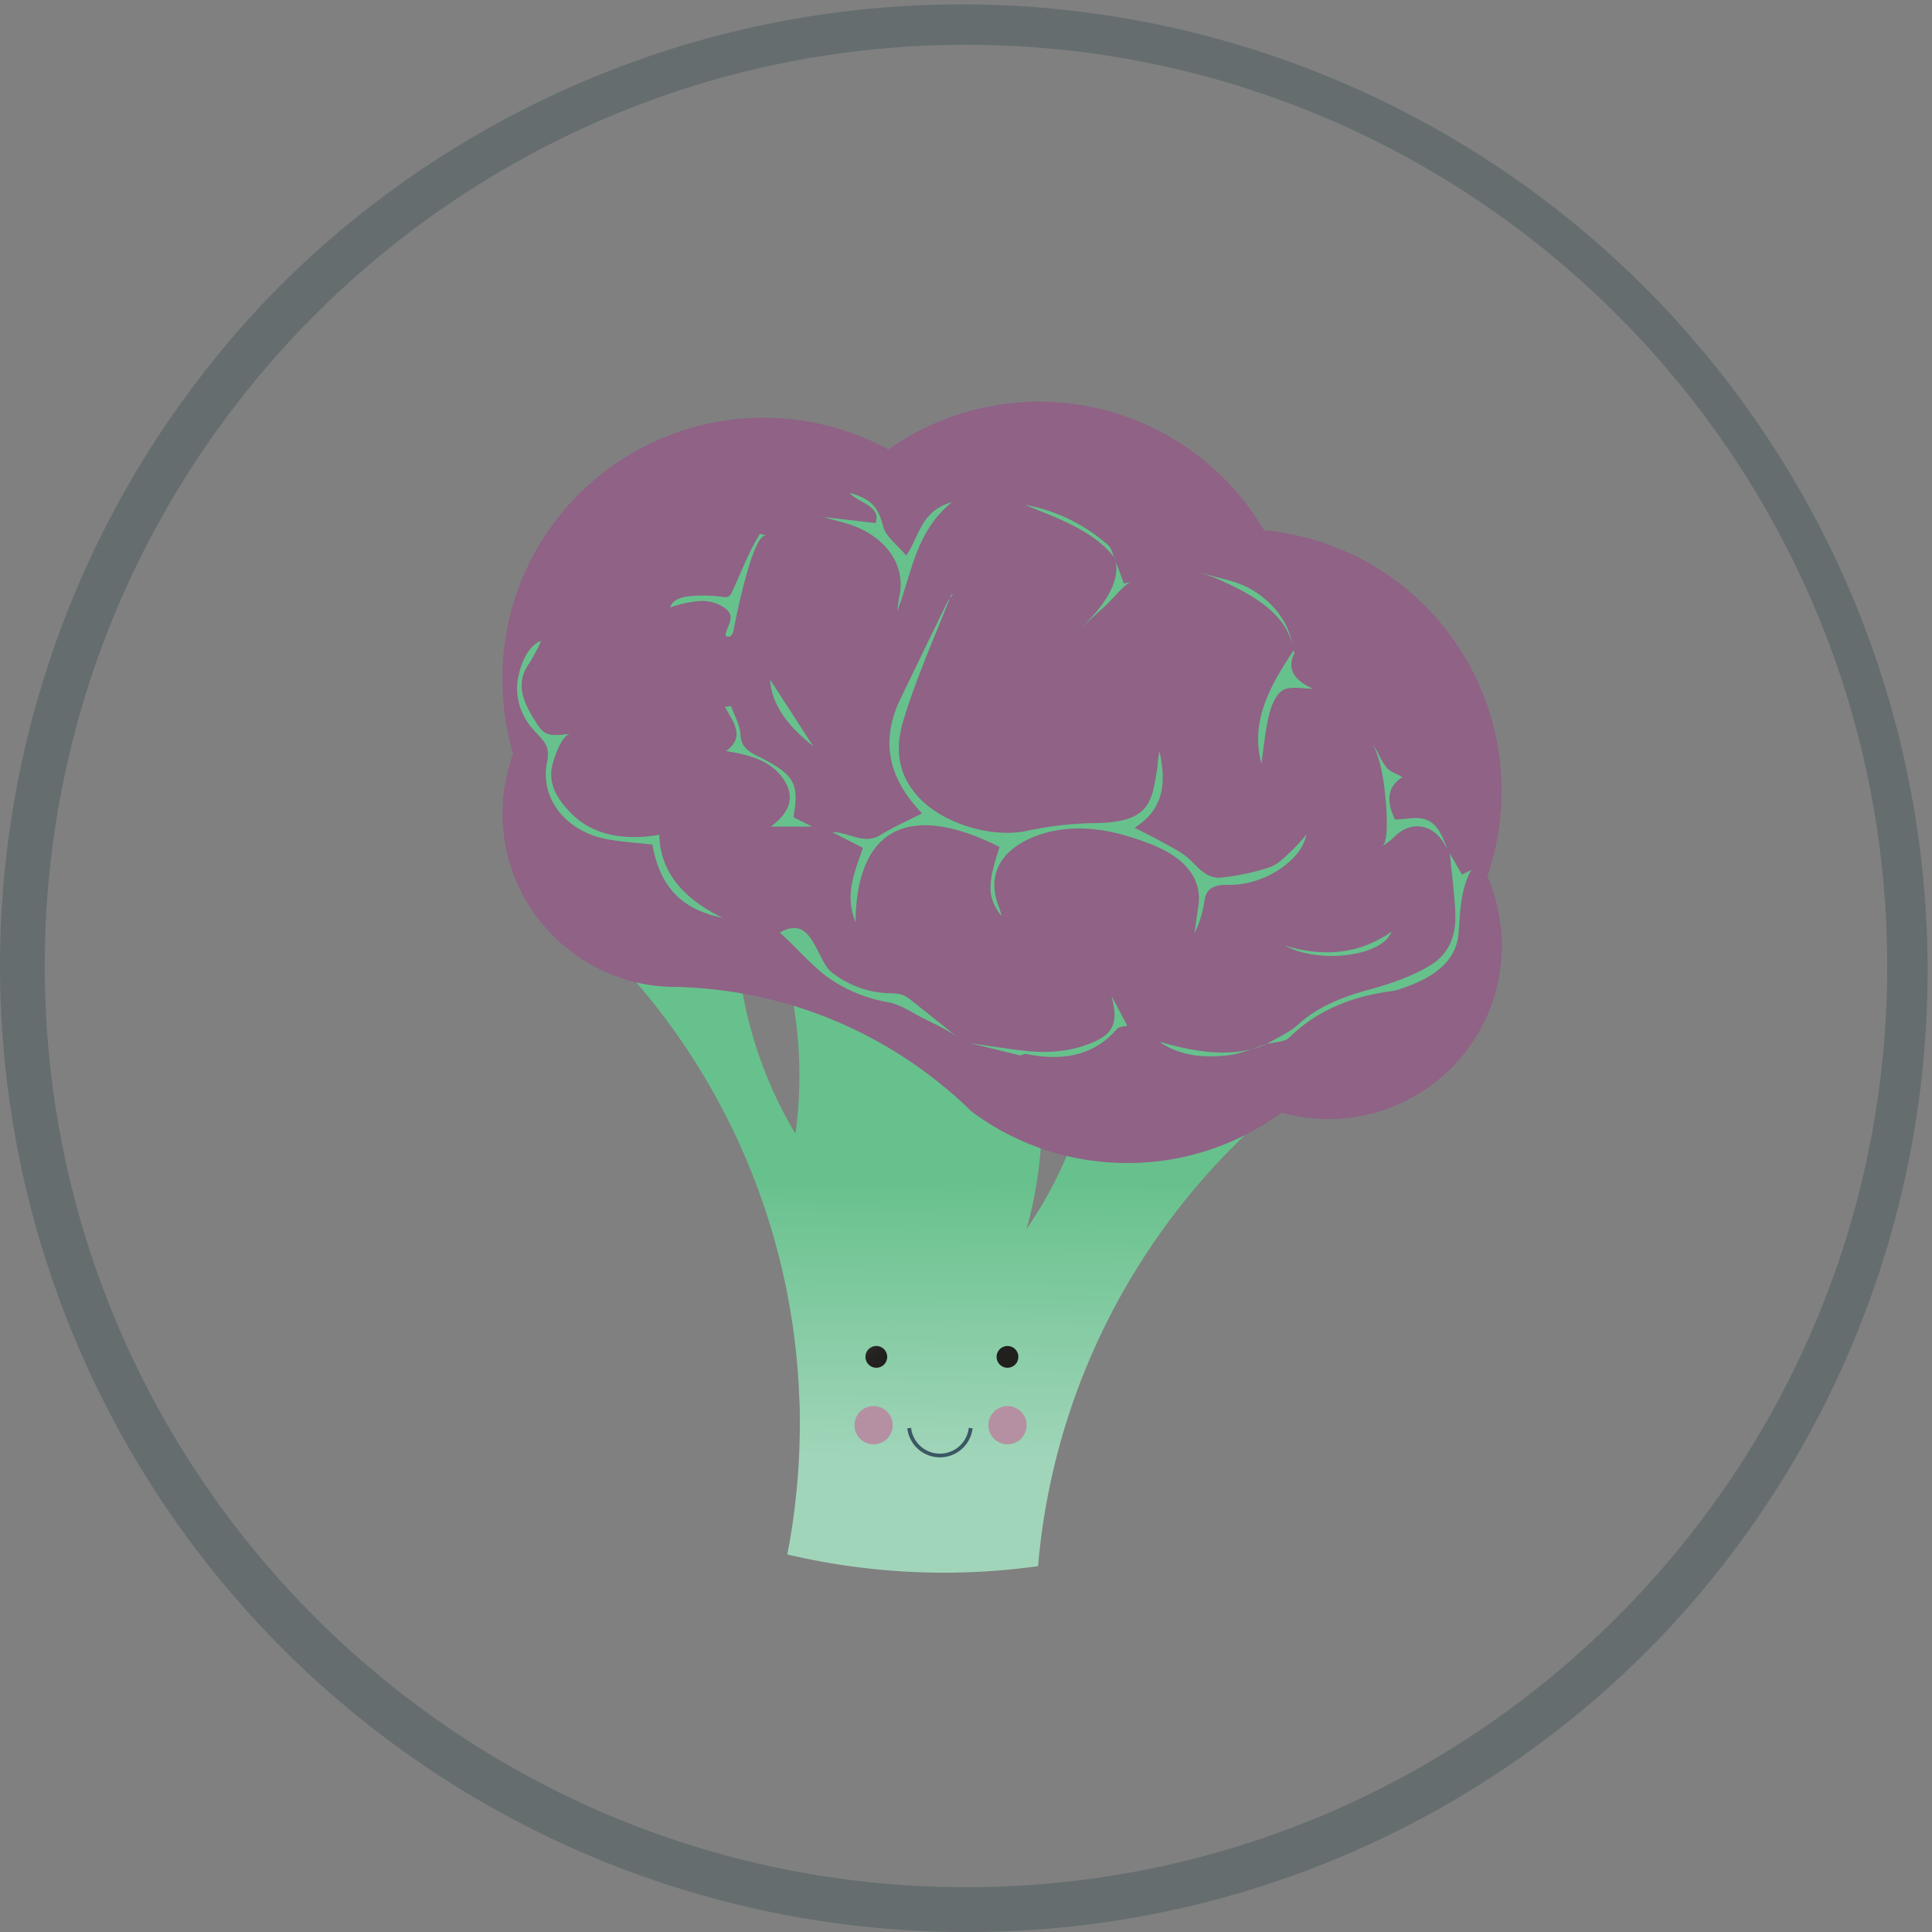 <svg xmlns="http://www.w3.org/2000/svg" xmlns:xlink="http://www.w3.org/1999/xlink" viewBox="0 0 474.6 474.6"><rect x="0" y="0" width="474.6" height="474.6" fill="#808080" stroke="none"/><defs><style>.cls-1{fill:#656d6f;}.cls-2{fill:url(#linear-gradient);}.cls-3{fill:#b590a2;}.cls-4{fill:url(#linear-gradient-2);}.cls-5{fill:url(#linear-gradient-3);}.cls-6{fill:#3c5764;}.cls-7{fill:#8f6286;}.cls-8{fill:#67c18c;}</style><linearGradient id="linear-gradient" x1="233.6" y1="289.49" x2="232.68" y2="359.07" gradientUnits="userSpaceOnUse"><stop offset="0" stop-color="#67c18c"/><stop offset="1" stop-color="#a1d5ba"/></linearGradient><linearGradient id="linear-gradient-2" x1="217.05" y1="334.87" x2="203.8" y2="323.31" gradientUnits="userSpaceOnUse"><stop offset="0" stop-color="#221f1f"/><stop offset="0.19" stop-color="#252222"/><stop offset="0.33" stop-color="#2e2b2b"/><stop offset="0.46" stop-color="#3e3b3b"/><stop offset="0.57" stop-color="#545151"/><stop offset="0.67" stop-color="#706e6e"/><stop offset="0.78" stop-color="#939292"/><stop offset="0.87" stop-color="#bdbcbc"/><stop offset="0.97" stop-color="#ecebeb"/><stop offset="1" stop-color="#fff"/></linearGradient><linearGradient id="linear-gradient-3" x1="230.97" y1="318.91" x2="217.72" y2="307.35" xlink:href="#linear-gradient-2"/></defs><title>Asset 2</title><g id="Layer_2" data-name="Layer 2"><g id="Layer_1-2" data-name="Layer 1"><path class="cls-1" d="M237.3,474.6A237.31,237.31,0,0,1,69.5,69.5,237.31,237.31,0,0,1,405.1,405.1,235.74,235.74,0,0,1,237.3,474.6Zm0-463.6C112.52,11,11,112.52,11,237.3S112.52,463.6,237.3,463.6,463.6,362.08,463.6,237.3,362.09,11,237.3,11Z"/><path class="cls-2" d="M236.53,269.65l0,0a62,62,0,0,0,19.3,9.68,101.48,101.48,0,0,1-1.55,13.37,91.27,91.27,0,0,1-2.12,9.28q2-3,3.87-6.09a103.66,103.66,0,0,0,7.19-14.84,63,63,0,0,0,10.44.87,62,62,0,0,0,36.8-12,37.41,37.41,0,0,0,4.25,1,167.12,167.12,0,0,0-44.6,57.54c-.93,2-1.83,4-2.68,6A165.35,165.35,0,0,0,255,384.73a167.63,167.63,0,0,1-61.6-2.88c.84-4.3,1.52-8.65,2-13.05a165.54,165.54,0,0,0,1.08-19c0-2.25,0-4.49-.15-6.73a165.84,165.84,0,0,0-41-102.88c-.63-.76-1.29-1.49-2-2.23a40.89,40.89,0,0,0,12.48,1.94h0a105.24,105.24,0,0,1,16.21,1.62v0a103.38,103.38,0,0,0,13.38,37,104.64,104.64,0,0,0-.88-33.93,104.31,104.31,0,0,1,33.93,18l0,0Z"/><circle class="cls-3" cx="214.6" cy="350.1" r="4.7"/><circle class="cls-3" cx="247.49" cy="350.1" r="4.7"/><circle class="cls-4" cx="215.27" cy="333.32" r="2.68"/><circle class="cls-5" cx="247.49" cy="333.32" r="2.68"/><path class="cls-6" d="M230.88,358a8.07,8.07,0,0,1-8-7.13l.93-.11a7.13,7.13,0,0,0,14.17,0l.94.11A8.08,8.08,0,0,1,230.88,358Z"/><path class="cls-7" d="M365.36,215.3a42.57,42.57,0,0,1-46.15,59,38,38,0,0,1-4.38-1,63.77,63.77,0,0,1-37.91,12.4,64.65,64.65,0,0,1-10.76-.9,61.46,61.46,0,0,1-7.61-1.77,63.79,63.79,0,0,1-19.89-10h0a102,102,0,0,0-8.19-7.23l0,0a107.48,107.48,0,0,0-35-18.57,105.94,105.94,0,0,0-12.87-3.13h0a106.78,106.78,0,0,0-16.7-1.67h0a42,42,0,0,1-12.86-2l0-.05a42.61,42.61,0,0,1-26-23.44c-.57-1.32-1.08-2.65-1.53-4a42.64,42.64,0,0,1-.05-26c.14-.43.28-.86.45-1.28,0-.15.09-.29.16-.45v0a64,64,0,0,1-2.62-18.21c0-.55,0-1.09,0-1.63A63.54,63.54,0,0,1,127,145.47a64.23,64.23,0,0,1,91.23-35.06,64.2,64.2,0,0,1,85.28,10.16,65.05,65.05,0,0,1,7,9.69,64.28,64.28,0,0,1,54.83,85Z"/><path class="cls-8" d="M238.4,256.28c4.6.64,9.2,1.41,13.81,1.9,6.44.68,12.47-.14,17.72-2.83,4.82-2.47,4.16-6.54,3.1-10.74l3.89,7.36c-.62.18-2,.19-2.51.77-5.31,6.26-12.8,8.1-22.28,6.19-.47-.1-1,.21-1.53.33Z"/><path class="cls-8" d="M233.68,146.09c-4,10.17-8.49,20.19-11.67,30.58-1.82,5.93-2.14,12.41,3.1,18.56,5.78,6.8,18,10.76,27.06,8.89a85.41,85.41,0,0,1,16.46-1.92c14.09-.1,14.33-5.22,15.72-13.95a24.18,24.18,0,0,1,.49-3.7c1.49,7.16,1.53,13.94-6.12,18.79,2.51,1.3,4.79,2.39,7,3.63s4.71,2.45,6.47,4.1c2.27,2.12,4.19,4.85,7.82,4.5a56.54,56.54,0,0,0,11.79-2.5c2-.63,3.47-2.25,5-3.59a60.29,60.29,0,0,0,4.1-4.44c-1.18,6.46-10.59,12.48-18.95,12.32-4.05-.08-5.72,1-6.12,4.18a25.34,25.34,0,0,1-2.41,7.73c.3-2.11.56-4.23.91-6.33,1.23-7.52-3.82-12.52-11.67-15.59-8.76-3.42-17.82-5.3-26.89-2.43-9.27,3-13.87,9.46-10.27,18.15a15.82,15.82,0,0,1,.52,2c-3.5-4.65-3.55-7.63-.48-17-20.73-10.51-35.09-6.1-35.38,18.47-2.78-6.93-.19-12.26,1.82-18.27l-7.54-3.83c3.81-.14,7.82,3.2,11.82.69,3.22-2,6.86-3.59,10.26-5.33-8.93-9.24-9.94-18.49-5.38-28q5.73-11.93,11.54-23.82a13.64,13.64,0,0,1,1.45-2Z"/><path class="cls-8" d="M140.15,180.26c-2.39.29-4.57,7.17-4.72,9.2-.31,4.06,1.95,7.33,4.66,10.12,5.77,6,14,6.85,21.87,5.48.21,8.78,5.38,15.45,15.54,20.4-10.15-2.05-15.38-7.67-17.25-18-3.66-.42-7.43-.62-11.12-1.31-10.61-2-16.55-10.49-14.73-19,.9-4.23-1.18-5.37-3.63-8.18a15.22,15.22,0,0,1-3.76-9.92c0-3.68,2.14-10.42,5.91-11.59a40.65,40.65,0,0,1-3.18,5.88c-3.37,5-.84,9.94,2.34,14.71C133.83,180.72,135.12,180.87,140.15,180.26Z"/><path class="cls-8" d="M310.94,256.58c2.66-1.6,5.74-2.88,7.9-4.86,4.73-4.31,10.66-6.76,17.39-8.59,5.46-1.49,11-3.39,15.44-6.19s6-7.42,5.84-12.25c-.18-5.09-.9-10.21-1.38-15.32l-.12,0,3.13,5.48,2.49-1.25-.1-.12c-2.8,4.93-2.79,10.38-3.24,15.88-.58,7-6.51,11-14,13.47a13.39,13.39,0,0,1-2.43.65c-10.25,1.34-18.69,5-25.18,11.43-1.12,1.11-3.83,1.09-5.8,1.59Z"/><path class="cls-8" d="M201.57,126.92l13.52,1.58c1.48-4.41-4.53-5-6.35-7.44,5.58,1.63,7,3.63,8.29,8.49.61,2.28,3.42,4.34,5.59,6.93,3.37-5,3.49-10.88,11.25-13.16-9,7.39-9.75,17.15-13.48,26.88.27-1.9.34-2.77.53-3.62,1.82-8.27-4-15.78-14.29-18.37-1.72-.43-3.43-.94-5.14-1.42Z"/><path class="cls-8" d="M191.59,229.13a6.28,6.28,0,0,1,3.73-1.14c4.51.09,5.89,8.25,8.88,10.78A24.17,24.17,0,0,0,218.4,244a10.87,10.87,0,0,1,3.37.42,9,9,0,0,1,2.3,1.48l11.48,9.14c-2.62-2.08-6.83-3.86-9.86-5.48-2.37-1.28-4.82-2.85-7.39-3.34a36.22,36.22,0,0,1-15-6.17C199.11,236.94,195.53,232.6,191.59,229.13Z"/><path class="cls-8" d="M355.72,208.93c-.22-.51-.57-1-.85-1.49-2.74-4.95-8-5.92-12-2.2a19.69,19.69,0,0,1-3.37,2.67c2-1.2.88-11.72.65-13.76-.47-4.1-1.36-8.76-3.47-12.36.63,1.1,1.26,2.21,1.9,3.31a17.48,17.48,0,0,0,2.21,3.66c.82.86,2.28,1.33,3.72,2.13-4.07,2.63-3.8,6.43-1.81,10.42,3.89-.05,7.35-1.55,10.25,2C354.29,205,354.85,207,355.72,208.93Z"/><path class="cls-8" d="M178.36,184.51c4.87-3.54,1.68-7.23-.29-10.88l1.5-.19c.82,2.31,2.21,4.66,2.32,6.94s1.11,3.8,3.52,5c9.76,4.8,11,6.77,9.51,15.37l4.57,2.3-10.11,0c4.12-3.12,6.31-6.83,3.11-11.6C189.55,187,184.41,185.43,178.36,184.51Z"/><path class="cls-8" d="M179.13,146.44l0,0a2.17,2.17,0,0,0,.62-.89c2.24-4.72,4.15-10,6.93-14.42a8.56,8.56,0,0,1,1.61.5c-3.38-1.24-7.73,21.41-8.1,23.16a2.48,2.48,0,0,1-.64,1.41c-.4.34-1.15.3-1.32-.2.18-1.75,1.72-3.41,1.11-5.07a3.37,3.37,0,0,0-1-1.35,9.69,9.69,0,0,0-6.73-1.92,28.59,28.59,0,0,0-7,1.57c.61-2,3-2.64,5.1-2.81a35.8,35.8,0,0,1,7.81.2A2.33,2.33,0,0,0,179.13,146.44Z"/><path class="cls-8" d="M317.67,159.74c.12.23.4.52.32.67-2.26,4.39.72,7.1,4.53,8.79-2.07,0-5.51-.73-7.33.31s-2.88,3.82-3.42,6c-1,4.09-1.35,8.34-1.91,12.13-2.81-10.49,2.19-19.34,8-28Z"/><path class="cls-8" d="M317.49,158.53c-1.79-8.38-11-13-18.12-16.19-2.05-.93-4.33-1.47-6.43-2.32,5.05,2,10.5,2.14,15.42,5.35C313,148.39,316.63,153,317.49,158.53Z"/><path class="cls-8" d="M341.83,228.88c-2.26,6.05-17.7,8-26.16,3.43C325.57,235.29,334.22,234.2,341.83,228.88Z"/><path class="cls-8" d="M274.09,137.94q1,2.7,2,5.4l1.9-.44c-1.63.38-4.78,4.38-6,5.49l-7.48,6.8C269,151.15,275.3,144.43,274.09,137.94Z"/><path class="cls-8" d="M199.82,183.38c-6.43-5.14-10.33-10.38-10.65-16.44C192.44,172,195.92,177.37,199.82,183.38Z"/><path class="cls-8" d="M310.91,256.55c-3.1.93-6.07,2.36-9.33,2.7-5.7.6-11.54.29-16.76-3.32,8.94,2.53,17.77,4.08,26.13.66Z"/><path class="cls-8" d="M274,137.29c-5.28-7-14-9.86-22.25-13.29a42.22,42.22,0,0,1,20.34,9.8c1,.88,1.22,2.34,1.8,3.53Z"/></g></g></svg>